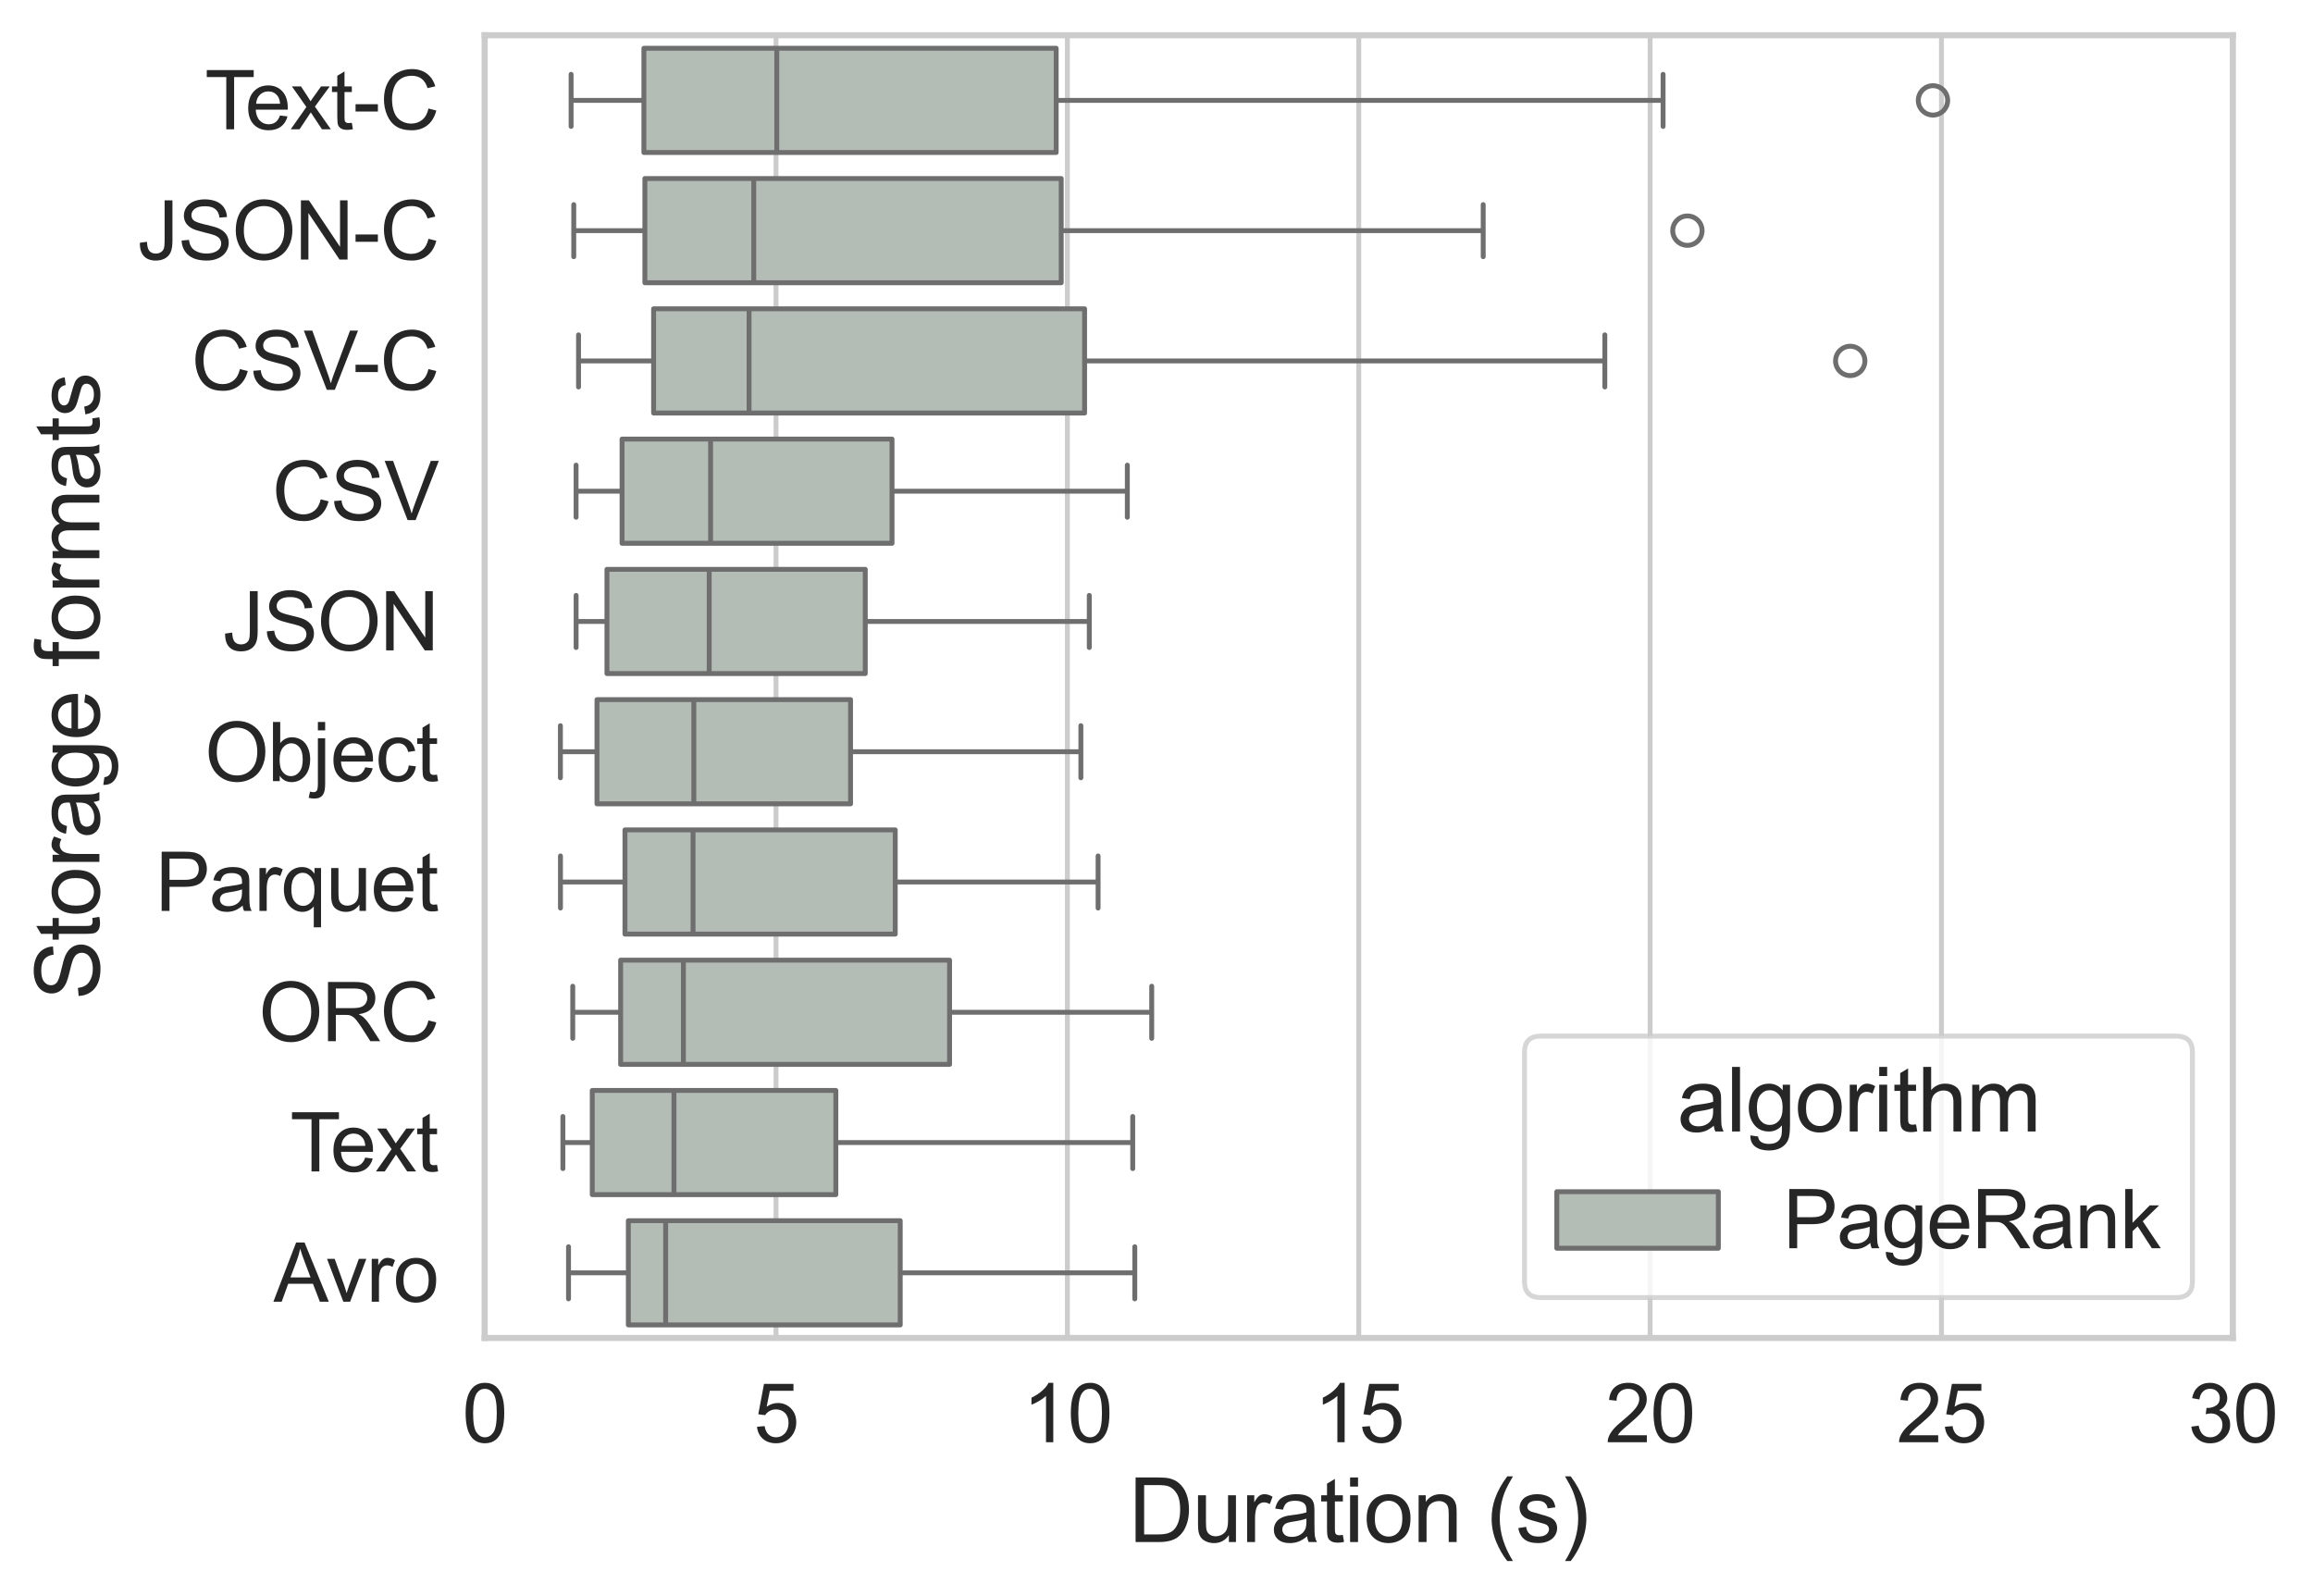 <?xml version="1.0" encoding="utf-8" standalone="no"?>
<!DOCTYPE svg PUBLIC "-//W3C//DTD SVG 1.1//EN"
  "http://www.w3.org/Graphics/SVG/1.1/DTD/svg11.dtd">
<svg xmlns:xlink="http://www.w3.org/1999/xlink" width="472.504pt" height="325.994pt" viewBox="0 0 472.504 325.994" xmlns="http://www.w3.org/2000/svg" version="1.1">
 <defs>
  <style type="text/css">*{stroke-linejoin: round; stroke-linecap: butt}</style>
 </defs>
 <g id="figure_1">
  <g id="patch_1">
   <path d="M 0 325.994 
L 472.504 325.994 
L 472.504 0 
L 0 0 
z
" style="fill: #ffffff"/>
  </g>
  <g id="axes_1">
   <g id="patch_2">
    <path d="M 99.008 273.312 
L 456.128 273.312 
L 456.128 7.2 
L 99.008 7.2 
z
" style="fill: #ffffff"/>
   </g>
   <g id="matplotlib.axis_1">
    <g id="xtick_1">
     <g id="line2d_1">
      <path d="M 99.008 273.312 
L 99.008 7.2 
" clip-path="url(#pbb5af3e4bc)" style="fill: none; stroke: #cccccc; stroke-linecap: round"/>
     </g>
     <g id="text_1">
      <!-- 0 -->
      <g style="fill: #262626" transform="translate(94.42 294.622) scale(0.165 -0.165)">
       <defs>
        <path id="ArialMT-30" d="M 266 2259 
Q 266 3072 433 3567 
Q 600 4063 929 4331 
Q 1259 4600 1759 4600 
Q 2128 4600 2406 4451 
Q 2684 4303 2865 4023 
Q 3047 3744 3150 3342 
Q 3253 2941 3253 2259 
Q 3253 1453 3087 958 
Q 2922 463 2592 192 
Q 2263 -78 1759 -78 
Q 1097 -78 719 397 
Q 266 969 266 2259 
z
M 844 2259 
Q 844 1131 1108 757 
Q 1372 384 1759 384 
Q 2147 384 2411 759 
Q 2675 1134 2675 2259 
Q 2675 3391 2411 3762 
Q 2147 4134 1753 4134 
Q 1366 4134 1134 3806 
Q 844 3388 844 2259 
z
" transform="scale(0.016)"/>
       </defs>
       <use xlink:href="#ArialMT-30"/>
      </g>
     </g>
    </g>
    <g id="xtick_2">
     <g id="line2d_2">
      <path d="M 158.528 273.312 
L 158.528 7.2 
" clip-path="url(#pbb5af3e4bc)" style="fill: none; stroke: #cccccc; stroke-linecap: round"/>
     </g>
     <g id="text_2">
      <!-- 5 -->
      <g style="fill: #262626" transform="translate(153.94 294.622) scale(0.165 -0.165)">
       <defs>
        <path id="ArialMT-35" d="M 266 1200 
L 856 1250 
Q 922 819 1161 601 
Q 1400 384 1738 384 
Q 2144 384 2425 690 
Q 2706 997 2706 1503 
Q 2706 1984 2436 2262 
Q 2166 2541 1728 2541 
Q 1456 2541 1237 2417 
Q 1019 2294 894 2097 
L 366 2166 
L 809 4519 
L 3088 4519 
L 3088 3981 
L 1259 3981 
L 1013 2750 
Q 1425 3038 1878 3038 
Q 2478 3038 2890 2622 
Q 3303 2206 3303 1553 
Q 3303 931 2941 478 
Q 2500 -78 1738 -78 
Q 1113 -78 717 272 
Q 322 622 266 1200 
z
" transform="scale(0.016)"/>
       </defs>
       <use xlink:href="#ArialMT-35"/>
      </g>
     </g>
    </g>
    <g id="xtick_3">
     <g id="line2d_3">
      <path d="M 218.048 273.312 
L 218.048 7.2 
" clip-path="url(#pbb5af3e4bc)" style="fill: none; stroke: #cccccc; stroke-linecap: round"/>
     </g>
     <g id="text_3">
      <!-- 10 -->
      <g style="fill: #262626" transform="translate(208.872 294.622) scale(0.165 -0.165)">
       <defs>
        <path id="ArialMT-31" d="M 2384 0 
L 1822 0 
L 1822 3584 
Q 1619 3391 1289 3197 
Q 959 3003 697 2906 
L 697 3450 
Q 1169 3672 1522 3987 
Q 1875 4303 2022 4600 
L 2384 4600 
L 2384 0 
z
" transform="scale(0.016)"/>
       </defs>
       <use xlink:href="#ArialMT-31"/>
       <use xlink:href="#ArialMT-30" x="55.615"/>
      </g>
     </g>
    </g>
    <g id="xtick_4">
     <g id="line2d_4">
      <path d="M 277.568 273.312 
L 277.568 7.2 
" clip-path="url(#pbb5af3e4bc)" style="fill: none; stroke: #cccccc; stroke-linecap: round"/>
     </g>
     <g id="text_4">
      <!-- 15 -->
      <g style="fill: #262626" transform="translate(268.392 294.622) scale(0.165 -0.165)">
       <use xlink:href="#ArialMT-31"/>
       <use xlink:href="#ArialMT-35" x="55.615"/>
      </g>
     </g>
    </g>
    <g id="xtick_5">
     <g id="line2d_5">
      <path d="M 337.088 273.312 
L 337.088 7.2 
" clip-path="url(#pbb5af3e4bc)" style="fill: none; stroke: #cccccc; stroke-linecap: round"/>
     </g>
     <g id="text_5">
      <!-- 20 -->
      <g style="fill: #262626" transform="translate(327.912 294.622) scale(0.165 -0.165)">
       <defs>
        <path id="ArialMT-32" d="M 3222 541 
L 3222 0 
L 194 0 
Q 188 203 259 391 
Q 375 700 629 1000 
Q 884 1300 1366 1694 
Q 2113 2306 2375 2664 
Q 2638 3022 2638 3341 
Q 2638 3675 2398 3904 
Q 2159 4134 1775 4134 
Q 1369 4134 1125 3890 
Q 881 3647 878 3216 
L 300 3275 
Q 359 3922 746 4261 
Q 1134 4600 1788 4600 
Q 2447 4600 2831 4234 
Q 3216 3869 3216 3328 
Q 3216 3053 3103 2787 
Q 2991 2522 2730 2228 
Q 2469 1934 1863 1422 
Q 1356 997 1212 845 
Q 1069 694 975 541 
L 3222 541 
z
" transform="scale(0.016)"/>
       </defs>
       <use xlink:href="#ArialMT-32"/>
       <use xlink:href="#ArialMT-30" x="55.615"/>
      </g>
     </g>
    </g>
    <g id="xtick_6">
     <g id="line2d_6">
      <path d="M 396.608 273.312 
L 396.608 7.2 
" clip-path="url(#pbb5af3e4bc)" style="fill: none; stroke: #cccccc; stroke-linecap: round"/>
     </g>
     <g id="text_6">
      <!-- 25 -->
      <g style="fill: #262626" transform="translate(387.432 294.622) scale(0.165 -0.165)">
       <use xlink:href="#ArialMT-32"/>
       <use xlink:href="#ArialMT-35" x="55.615"/>
      </g>
     </g>
    </g>
    <g id="xtick_7">
     <g id="line2d_7">
      <path d="M 456.128 273.312 
L 456.128 7.2 
" clip-path="url(#pbb5af3e4bc)" style="fill: none; stroke: #cccccc; stroke-linecap: round"/>
     </g>
     <g id="text_7">
      <!-- 30 -->
      <g style="fill: #262626" transform="translate(446.952 294.622) scale(0.165 -0.165)">
       <defs>
        <path id="ArialMT-33" d="M 269 1209 
L 831 1284 
Q 928 806 1161 595 
Q 1394 384 1728 384 
Q 2125 384 2398 659 
Q 2672 934 2672 1341 
Q 2672 1728 2419 1979 
Q 2166 2231 1775 2231 
Q 1616 2231 1378 2169 
L 1441 2663 
Q 1497 2656 1531 2656 
Q 1891 2656 2178 2843 
Q 2466 3031 2466 3422 
Q 2466 3731 2256 3934 
Q 2047 4138 1716 4138 
Q 1388 4138 1169 3931 
Q 950 3725 888 3313 
L 325 3413 
Q 428 3978 793 4289 
Q 1159 4600 1703 4600 
Q 2078 4600 2393 4439 
Q 2709 4278 2876 4000 
Q 3044 3722 3044 3409 
Q 3044 3113 2884 2869 
Q 2725 2625 2413 2481 
Q 2819 2388 3044 2092 
Q 3269 1797 3269 1353 
Q 3269 753 2831 336 
Q 2394 -81 1725 -81 
Q 1122 -81 723 278 
Q 325 638 269 1209 
z
" transform="scale(0.016)"/>
       </defs>
       <use xlink:href="#ArialMT-33"/>
       <use xlink:href="#ArialMT-30" x="55.615"/>
      </g>
     </g>
    </g>
    <g id="text_8">
     <!-- Duration (s) -->
     <g style="fill: #262626" transform="translate(230.558 315.005) scale(0.18 -0.18)">
      <defs>
       <path id="ArialMT-44" d="M 494 0 
L 494 4581 
L 2072 4581 
Q 2606 4581 2888 4516 
Q 3281 4425 3559 4188 
Q 3922 3881 4101 3404 
Q 4281 2928 4281 2316 
Q 4281 1794 4159 1391 
Q 4038 988 3847 723 
Q 3656 459 3429 307 
Q 3203 156 2883 78 
Q 2563 0 2147 0 
L 494 0 
z
M 1100 541 
L 2078 541 
Q 2531 541 2789 625 
Q 3047 709 3200 863 
Q 3416 1078 3536 1442 
Q 3656 1806 3656 2325 
Q 3656 3044 3420 3430 
Q 3184 3816 2847 3947 
Q 2603 4041 2063 4041 
L 1100 4041 
L 1100 541 
z
" transform="scale(0.016)"/>
       <path id="ArialMT-75" d="M 2597 0 
L 2597 488 
Q 2209 -75 1544 -75 
Q 1250 -75 995 37 
Q 741 150 617 320 
Q 494 491 444 738 
Q 409 903 409 1263 
L 409 3319 
L 972 3319 
L 972 1478 
Q 972 1038 1006 884 
Q 1059 663 1231 536 
Q 1403 409 1656 409 
Q 1909 409 2131 539 
Q 2353 669 2445 892 
Q 2538 1116 2538 1541 
L 2538 3319 
L 3100 3319 
L 3100 0 
L 2597 0 
z
" transform="scale(0.016)"/>
       <path id="ArialMT-72" d="M 416 0 
L 416 3319 
L 922 3319 
L 922 2816 
Q 1116 3169 1280 3281 
Q 1444 3394 1641 3394 
Q 1925 3394 2219 3213 
L 2025 2691 
Q 1819 2813 1613 2813 
Q 1428 2813 1281 2702 
Q 1134 2591 1072 2394 
Q 978 2094 978 1738 
L 978 0 
L 416 0 
z
" transform="scale(0.016)"/>
       <path id="ArialMT-61" d="M 2588 409 
Q 2275 144 1986 34 
Q 1697 -75 1366 -75 
Q 819 -75 525 192 
Q 231 459 231 875 
Q 231 1119 342 1320 
Q 453 1522 633 1644 
Q 813 1766 1038 1828 
Q 1203 1872 1538 1913 
Q 2219 1994 2541 2106 
Q 2544 2222 2544 2253 
Q 2544 2597 2384 2738 
Q 2169 2928 1744 2928 
Q 1347 2928 1158 2789 
Q 969 2650 878 2297 
L 328 2372 
Q 403 2725 575 2942 
Q 747 3159 1072 3276 
Q 1397 3394 1825 3394 
Q 2250 3394 2515 3294 
Q 2781 3194 2906 3042 
Q 3031 2891 3081 2659 
Q 3109 2516 3109 2141 
L 3109 1391 
Q 3109 606 3145 398 
Q 3181 191 3288 0 
L 2700 0 
Q 2613 175 2588 409 
z
M 2541 1666 
Q 2234 1541 1622 1453 
Q 1275 1403 1131 1340 
Q 988 1278 909 1158 
Q 831 1038 831 891 
Q 831 666 1001 516 
Q 1172 366 1500 366 
Q 1825 366 2078 508 
Q 2331 650 2450 897 
Q 2541 1088 2541 1459 
L 2541 1666 
z
" transform="scale(0.016)"/>
       <path id="ArialMT-74" d="M 1650 503 
L 1731 6 
Q 1494 -44 1306 -44 
Q 1000 -44 831 53 
Q 663 150 594 308 
Q 525 466 525 972 
L 525 2881 
L 113 2881 
L 113 3319 
L 525 3319 
L 525 4141 
L 1084 4478 
L 1084 3319 
L 1650 3319 
L 1650 2881 
L 1084 2881 
L 1084 941 
Q 1084 700 1114 631 
Q 1144 563 1211 522 
Q 1278 481 1403 481 
Q 1497 481 1650 503 
z
" transform="scale(0.016)"/>
       <path id="ArialMT-69" d="M 425 3934 
L 425 4581 
L 988 4581 
L 988 3934 
L 425 3934 
z
M 425 0 
L 425 3319 
L 988 3319 
L 988 0 
L 425 0 
z
" transform="scale(0.016)"/>
       <path id="ArialMT-6f" d="M 213 1659 
Q 213 2581 725 3025 
Q 1153 3394 1769 3394 
Q 2453 3394 2887 2945 
Q 3322 2497 3322 1706 
Q 3322 1066 3130 698 
Q 2938 331 2570 128 
Q 2203 -75 1769 -75 
Q 1072 -75 642 372 
Q 213 819 213 1659 
z
M 791 1659 
Q 791 1022 1069 705 
Q 1347 388 1769 388 
Q 2188 388 2466 706 
Q 2744 1025 2744 1678 
Q 2744 2294 2464 2611 
Q 2184 2928 1769 2928 
Q 1347 2928 1069 2612 
Q 791 2297 791 1659 
z
" transform="scale(0.016)"/>
       <path id="ArialMT-6e" d="M 422 0 
L 422 3319 
L 928 3319 
L 928 2847 
Q 1294 3394 1984 3394 
Q 2284 3394 2536 3286 
Q 2788 3178 2913 3003 
Q 3038 2828 3088 2588 
Q 3119 2431 3119 2041 
L 3119 0 
L 2556 0 
L 2556 2019 
Q 2556 2363 2490 2533 
Q 2425 2703 2258 2804 
Q 2091 2906 1866 2906 
Q 1506 2906 1245 2678 
Q 984 2450 984 1813 
L 984 0 
L 422 0 
z
" transform="scale(0.016)"/>
       <path id="ArialMT-20" transform="scale(0.016)"/>
       <path id="ArialMT-28" d="M 1497 -1347 
Q 1031 -759 709 28 
Q 388 816 388 1659 
Q 388 2403 628 3084 
Q 909 3875 1497 4659 
L 1900 4659 
Q 1522 4009 1400 3731 
Q 1209 3300 1100 2831 
Q 966 2247 966 1656 
Q 966 153 1900 -1347 
L 1497 -1347 
z
" transform="scale(0.016)"/>
       <path id="ArialMT-73" d="M 197 991 
L 753 1078 
Q 800 744 1014 566 
Q 1228 388 1613 388 
Q 2000 388 2187 545 
Q 2375 703 2375 916 
Q 2375 1106 2209 1216 
Q 2094 1291 1634 1406 
Q 1016 1563 777 1677 
Q 538 1791 414 1992 
Q 291 2194 291 2438 
Q 291 2659 392 2848 
Q 494 3038 669 3163 
Q 800 3259 1026 3326 
Q 1253 3394 1513 3394 
Q 1903 3394 2198 3281 
Q 2494 3169 2634 2976 
Q 2775 2784 2828 2463 
L 2278 2388 
Q 2241 2644 2061 2787 
Q 1881 2931 1553 2931 
Q 1166 2931 1000 2803 
Q 834 2675 834 2503 
Q 834 2394 903 2306 
Q 972 2216 1119 2156 
Q 1203 2125 1616 2013 
Q 2213 1853 2448 1751 
Q 2684 1650 2818 1456 
Q 2953 1263 2953 975 
Q 2953 694 2789 445 
Q 2625 197 2315 61 
Q 2006 -75 1616 -75 
Q 969 -75 630 194 
Q 291 463 197 991 
z
" transform="scale(0.016)"/>
       <path id="ArialMT-29" d="M 791 -1347 
L 388 -1347 
Q 1322 153 1322 1656 
Q 1322 2244 1188 2822 
Q 1081 3291 891 3722 
Q 769 4003 388 4659 
L 791 4659 
Q 1378 3875 1659 3084 
Q 1900 2403 1900 1659 
Q 1900 816 1576 28 
Q 1253 -759 791 -1347 
z
" transform="scale(0.016)"/>
      </defs>
      <use xlink:href="#ArialMT-44"/>
      <use xlink:href="#ArialMT-75" x="72.217"/>
      <use xlink:href="#ArialMT-72" x="127.832"/>
      <use xlink:href="#ArialMT-61" x="161.133"/>
      <use xlink:href="#ArialMT-74" x="216.748"/>
      <use xlink:href="#ArialMT-69" x="244.531"/>
      <use xlink:href="#ArialMT-6f" x="266.748"/>
      <use xlink:href="#ArialMT-6e" x="322.363"/>
      <use xlink:href="#ArialMT-20" x="377.979"/>
      <use xlink:href="#ArialMT-28" x="405.762"/>
      <use xlink:href="#ArialMT-73" x="439.062"/>
      <use xlink:href="#ArialMT-29" x="489.062"/>
     </g>
    </g>
   </g>
   <g id="matplotlib.axis_2">
    <g id="ytick_1">
     <g id="text_9">
      <!-- Text-C -->
      <g style="fill: #262626" transform="translate(41.846 26.411) scale(0.165 -0.165)">
       <defs>
        <path id="ArialMT-54" d="M 1659 0 
L 1659 4041 
L 150 4041 
L 150 4581 
L 3781 4581 
L 3781 4041 
L 2266 4041 
L 2266 0 
L 1659 0 
z
" transform="scale(0.016)"/>
        <path id="ArialMT-65" d="M 2694 1069 
L 3275 997 
Q 3138 488 2766 206 
Q 2394 -75 1816 -75 
Q 1088 -75 661 373 
Q 234 822 234 1631 
Q 234 2469 665 2931 
Q 1097 3394 1784 3394 
Q 2450 3394 2872 2941 
Q 3294 2488 3294 1666 
Q 3294 1616 3291 1516 
L 816 1516 
Q 847 969 1125 678 
Q 1403 388 1819 388 
Q 2128 388 2347 550 
Q 2566 713 2694 1069 
z
M 847 1978 
L 2700 1978 
Q 2663 2397 2488 2606 
Q 2219 2931 1791 2931 
Q 1403 2931 1139 2672 
Q 875 2413 847 1978 
z
" transform="scale(0.016)"/>
        <path id="ArialMT-78" d="M 47 0 
L 1259 1725 
L 138 3319 
L 841 3319 
L 1350 2541 
Q 1494 2319 1581 2169 
Q 1719 2375 1834 2534 
L 2394 3319 
L 3066 3319 
L 1919 1756 
L 3153 0 
L 2463 0 
L 1781 1031 
L 1600 1309 
L 728 0 
L 47 0 
z
" transform="scale(0.016)"/>
        <path id="ArialMT-2d" d="M 203 1375 
L 203 1941 
L 1931 1941 
L 1931 1375 
L 203 1375 
z
" transform="scale(0.016)"/>
        <path id="ArialMT-43" d="M 3763 1606 
L 4369 1453 
Q 4178 706 3683 314 
Q 3188 -78 2472 -78 
Q 1731 -78 1267 223 
Q 803 525 561 1097 
Q 319 1669 319 2325 
Q 319 3041 592 3573 
Q 866 4106 1370 4382 
Q 1875 4659 2481 4659 
Q 3169 4659 3637 4309 
Q 4106 3959 4291 3325 
L 3694 3184 
Q 3534 3684 3231 3912 
Q 2928 4141 2469 4141 
Q 1941 4141 1586 3887 
Q 1231 3634 1087 3207 
Q 944 2781 944 2328 
Q 944 1744 1114 1308 
Q 1284 872 1643 656 
Q 2003 441 2422 441 
Q 2931 441 3284 734 
Q 3638 1028 3763 1606 
z
" transform="scale(0.016)"/>
       </defs>
       <use xlink:href="#ArialMT-54"/>
       <use xlink:href="#ArialMT-65" x="49.959"/>
       <use xlink:href="#ArialMT-78" x="105.574"/>
       <use xlink:href="#ArialMT-74" x="155.574"/>
       <use xlink:href="#ArialMT-2d" x="183.357"/>
       <use xlink:href="#ArialMT-43" x="216.658"/>
      </g>
     </g>
    </g>
    <g id="ytick_2">
     <g id="text_10">
      <!-- JSON-C -->
      <g style="fill: #262626" transform="translate(28.092 53.022) scale(0.165 -0.165)">
       <defs>
        <path id="ArialMT-4a" d="M 184 1300 
L 731 1375 
Q 753 850 928 656 
Q 1103 463 1413 463 
Q 1641 463 1806 567 
Q 1972 672 2034 851 
Q 2097 1031 2097 1425 
L 2097 4581 
L 2703 4581 
L 2703 1459 
Q 2703 884 2564 568 
Q 2425 253 2123 87 
Q 1822 -78 1416 -78 
Q 813 -78 492 269 
Q 172 616 184 1300 
z
" transform="scale(0.016)"/>
        <path id="ArialMT-53" d="M 288 1472 
L 859 1522 
Q 900 1178 1048 958 
Q 1197 738 1509 602 
Q 1822 466 2213 466 
Q 2559 466 2825 569 
Q 3091 672 3220 851 
Q 3350 1031 3350 1244 
Q 3350 1459 3225 1620 
Q 3100 1781 2813 1891 
Q 2628 1963 1997 2114 
Q 1366 2266 1113 2400 
Q 784 2572 623 2826 
Q 463 3081 463 3397 
Q 463 3744 659 4045 
Q 856 4347 1234 4503 
Q 1613 4659 2075 4659 
Q 2584 4659 2973 4495 
Q 3363 4331 3572 4012 
Q 3781 3694 3797 3291 
L 3216 3247 
Q 3169 3681 2898 3903 
Q 2628 4125 2100 4125 
Q 1550 4125 1298 3923 
Q 1047 3722 1047 3438 
Q 1047 3191 1225 3031 
Q 1400 2872 2139 2705 
Q 2878 2538 3153 2413 
Q 3553 2228 3743 1945 
Q 3934 1663 3934 1294 
Q 3934 928 3725 604 
Q 3516 281 3123 101 
Q 2731 -78 2241 -78 
Q 1619 -78 1198 103 
Q 778 284 539 648 
Q 300 1013 288 1472 
z
" transform="scale(0.016)"/>
        <path id="ArialMT-4f" d="M 309 2231 
Q 309 3372 921 4017 
Q 1534 4663 2503 4663 
Q 3138 4663 3647 4359 
Q 4156 4056 4423 3514 
Q 4691 2972 4691 2284 
Q 4691 1588 4409 1038 
Q 4128 488 3612 205 
Q 3097 -78 2500 -78 
Q 1853 -78 1343 234 
Q 834 547 571 1087 
Q 309 1628 309 2231 
z
M 934 2222 
Q 934 1394 1379 917 
Q 1825 441 2497 441 
Q 3181 441 3623 922 
Q 4066 1403 4066 2288 
Q 4066 2847 3877 3264 
Q 3688 3681 3323 3911 
Q 2959 4141 2506 4141 
Q 1863 4141 1398 3698 
Q 934 3256 934 2222 
z
" transform="scale(0.016)"/>
        <path id="ArialMT-4e" d="M 488 0 
L 488 4581 
L 1109 4581 
L 3516 984 
L 3516 4581 
L 4097 4581 
L 4097 0 
L 3475 0 
L 1069 3600 
L 1069 0 
L 488 0 
z
" transform="scale(0.016)"/>
       </defs>
       <use xlink:href="#ArialMT-4a"/>
       <use xlink:href="#ArialMT-53" x="50"/>
       <use xlink:href="#ArialMT-4f" x="116.699"/>
       <use xlink:href="#ArialMT-4e" x="194.482"/>
       <use xlink:href="#ArialMT-2d" x="266.699"/>
       <use xlink:href="#ArialMT-43" x="300"/>
      </g>
     </g>
    </g>
    <g id="ytick_3">
     <g id="text_11">
      <!-- CSV-C -->
      <g style="fill: #262626" transform="translate(39.077 79.633) scale(0.165 -0.165)">
       <defs>
        <path id="ArialMT-56" d="M 1803 0 
L 28 4581 
L 684 4581 
L 1875 1253 
Q 2019 853 2116 503 
Q 2222 878 2363 1253 
L 3600 4581 
L 4219 4581 
L 2425 0 
L 1803 0 
z
" transform="scale(0.016)"/>
       </defs>
       <use xlink:href="#ArialMT-43"/>
       <use xlink:href="#ArialMT-53" x="72.217"/>
       <use xlink:href="#ArialMT-56" x="138.916"/>
       <use xlink:href="#ArialMT-2d" x="200.115"/>
       <use xlink:href="#ArialMT-43" x="233.416"/>
      </g>
     </g>
    </g>
    <g id="ytick_4">
     <g id="text_12">
      <!-- CSV -->
      <g style="fill: #262626" transform="translate(55.58 106.244) scale(0.165 -0.165)">
       <use xlink:href="#ArialMT-43"/>
       <use xlink:href="#ArialMT-53" x="72.217"/>
       <use xlink:href="#ArialMT-56" x="138.916"/>
      </g>
     </g>
    </g>
    <g id="ytick_5">
     <g id="text_13">
      <!-- JSON -->
      <g style="fill: #262626" transform="translate(45.502 132.856) scale(0.165 -0.165)">
       <use xlink:href="#ArialMT-4a"/>
       <use xlink:href="#ArialMT-53" x="50"/>
       <use xlink:href="#ArialMT-4f" x="116.699"/>
       <use xlink:href="#ArialMT-4e" x="194.482"/>
      </g>
     </g>
    </g>
    <g id="ytick_6">
     <g id="text_14">
      <!-- Object -->
      <g style="fill: #262626" transform="translate(41.823 159.572) scale(0.165 -0.165)">
       <defs>
        <path id="ArialMT-62" d="M 941 0 
L 419 0 
L 419 4581 
L 981 4581 
L 981 2947 
Q 1338 3394 1891 3394 
Q 2197 3394 2470 3270 
Q 2744 3147 2920 2923 
Q 3097 2700 3197 2384 
Q 3297 2069 3297 1709 
Q 3297 856 2875 390 
Q 2453 -75 1863 -75 
Q 1275 -75 941 416 
L 941 0 
z
M 934 1684 
Q 934 1088 1097 822 
Q 1363 388 1816 388 
Q 2184 388 2453 708 
Q 2722 1028 2722 1663 
Q 2722 2313 2464 2622 
Q 2206 2931 1841 2931 
Q 1472 2931 1203 2611 
Q 934 2291 934 1684 
z
" transform="scale(0.016)"/>
        <path id="ArialMT-6a" d="M 419 3928 
L 419 4581 
L 981 4581 
L 981 3928 
L 419 3928 
z
M -294 -1288 
L -188 -809 
Q -19 -853 78 -853 
Q 250 -853 334 -739 
Q 419 -625 419 -169 
L 419 3319 
L 981 3319 
L 981 -181 
Q 981 -794 822 -1034 
Q 619 -1347 147 -1347 
Q -81 -1347 -294 -1288 
z
" transform="scale(0.016)"/>
        <path id="ArialMT-63" d="M 2588 1216 
L 3141 1144 
Q 3050 572 2676 248 
Q 2303 -75 1759 -75 
Q 1078 -75 664 370 
Q 250 816 250 1647 
Q 250 2184 428 2587 
Q 606 2991 970 3192 
Q 1334 3394 1763 3394 
Q 2303 3394 2647 3120 
Q 2991 2847 3088 2344 
L 2541 2259 
Q 2463 2594 2264 2762 
Q 2066 2931 1784 2931 
Q 1359 2931 1093 2626 
Q 828 2322 828 1663 
Q 828 994 1084 691 
Q 1341 388 1753 388 
Q 2084 388 2306 591 
Q 2528 794 2588 1216 
z
" transform="scale(0.016)"/>
       </defs>
       <use xlink:href="#ArialMT-4f"/>
       <use xlink:href="#ArialMT-62" x="77.783"/>
       <use xlink:href="#ArialMT-6a" x="133.398"/>
       <use xlink:href="#ArialMT-65" x="155.615"/>
       <use xlink:href="#ArialMT-63" x="211.23"/>
       <use xlink:href="#ArialMT-74" x="261.23"/>
      </g>
     </g>
    </g>
    <g id="ytick_7">
     <g id="text_15">
      <!-- Parquet -->
      <g style="fill: #262626" transform="translate(31.722 186.078) scale(0.165 -0.165)">
       <defs>
        <path id="ArialMT-50" d="M 494 0 
L 494 4581 
L 2222 4581 
Q 2678 4581 2919 4538 
Q 3256 4481 3484 4323 
Q 3713 4166 3852 3881 
Q 3991 3597 3991 3256 
Q 3991 2672 3619 2267 
Q 3247 1863 2275 1863 
L 1100 1863 
L 1100 0 
L 494 0 
z
M 1100 2403 
L 2284 2403 
Q 2872 2403 3119 2622 
Q 3366 2841 3366 3238 
Q 3366 3525 3220 3729 
Q 3075 3934 2838 4000 
Q 2684 4041 2272 4041 
L 1100 4041 
L 1100 2403 
z
" transform="scale(0.016)"/>
        <path id="ArialMT-71" d="M 2538 -1272 
L 2538 353 
Q 2406 169 2170 47 
Q 1934 -75 1669 -75 
Q 1078 -75 651 397 
Q 225 869 225 1691 
Q 225 2191 398 2587 
Q 572 2984 901 3189 
Q 1231 3394 1625 3394 
Q 2241 3394 2594 2875 
L 2594 3319 
L 3100 3319 
L 3100 -1272 
L 2538 -1272 
z
M 803 1669 
Q 803 1028 1072 708 
Q 1341 388 1716 388 
Q 2075 388 2334 692 
Q 2594 997 2594 1619 
Q 2594 2281 2320 2615 
Q 2047 2950 1678 2950 
Q 1313 2950 1058 2639 
Q 803 2328 803 1669 
z
" transform="scale(0.016)"/>
       </defs>
       <use xlink:href="#ArialMT-50"/>
       <use xlink:href="#ArialMT-61" x="66.699"/>
       <use xlink:href="#ArialMT-72" x="122.314"/>
       <use xlink:href="#ArialMT-71" x="155.615"/>
       <use xlink:href="#ArialMT-75" x="211.23"/>
       <use xlink:href="#ArialMT-65" x="266.846"/>
       <use xlink:href="#ArialMT-74" x="322.461"/>
      </g>
     </g>
    </g>
    <g id="ytick_8">
     <g id="text_16">
      <!-- ORC -->
      <g style="fill: #262626" transform="translate(52.842 212.689) scale(0.165 -0.165)">
       <defs>
        <path id="ArialMT-52" d="M 503 0 
L 503 4581 
L 2534 4581 
Q 3147 4581 3465 4457 
Q 3784 4334 3975 4021 
Q 4166 3709 4166 3331 
Q 4166 2844 3850 2509 
Q 3534 2175 2875 2084 
Q 3116 1969 3241 1856 
Q 3506 1613 3744 1247 
L 4541 0 
L 3778 0 
L 3172 953 
Q 2906 1366 2734 1584 
Q 2563 1803 2427 1890 
Q 2291 1978 2150 2013 
Q 2047 2034 1813 2034 
L 1109 2034 
L 1109 0 
L 503 0 
z
M 1109 2559 
L 2413 2559 
Q 2828 2559 3062 2645 
Q 3297 2731 3419 2920 
Q 3541 3109 3541 3331 
Q 3541 3656 3305 3865 
Q 3069 4075 2559 4075 
L 1109 4075 
L 1109 2559 
z
" transform="scale(0.016)"/>
       </defs>
       <use xlink:href="#ArialMT-4f"/>
       <use xlink:href="#ArialMT-52" x="77.783"/>
       <use xlink:href="#ArialMT-43" x="150"/>
      </g>
     </g>
    </g>
    <g id="ytick_9">
     <g id="text_17">
      <!-- Text -->
      <g style="fill: #262626" transform="translate(59.256 239.3) scale(0.165 -0.165)">
       <use xlink:href="#ArialMT-54"/>
       <use xlink:href="#ArialMT-65" x="49.959"/>
       <use xlink:href="#ArialMT-78" x="105.574"/>
       <use xlink:href="#ArialMT-74" x="155.574"/>
      </g>
     </g>
    </g>
    <g id="ytick_10">
     <g id="text_18">
      <!-- Avro -->
      <g style="fill: #262626" transform="translate(55.871 265.912) scale(0.165 -0.165)">
       <defs>
        <path id="ArialMT-41" d="M -9 0 
L 1750 4581 
L 2403 4581 
L 4278 0 
L 3588 0 
L 3053 1388 
L 1138 1388 
L 634 0 
L -9 0 
z
M 1313 1881 
L 2866 1881 
L 2388 3150 
Q 2169 3728 2063 4100 
Q 1975 3659 1816 3225 
L 1313 1881 
z
" transform="scale(0.016)"/>
        <path id="ArialMT-76" d="M 1344 0 
L 81 3319 
L 675 3319 
L 1388 1331 
Q 1503 1009 1600 663 
Q 1675 925 1809 1294 
L 2547 3319 
L 3125 3319 
L 1869 0 
L 1344 0 
z
" transform="scale(0.016)"/>
       </defs>
       <use xlink:href="#ArialMT-41"/>
       <use xlink:href="#ArialMT-76" x="64.949"/>
       <use xlink:href="#ArialMT-72" x="114.949"/>
       <use xlink:href="#ArialMT-6f" x="148.25"/>
      </g>
     </g>
    </g>
    <g id="text_19">
     <!-- Storage formats -->
     <g style="fill: #262626" transform="translate(20.303 204.28) rotate(-90) scale(0.18 -0.18)">
      <defs>
       <path id="ArialMT-67" d="M 319 -275 
L 866 -356 
Q 900 -609 1056 -725 
Q 1266 -881 1628 -881 
Q 2019 -881 2231 -725 
Q 2444 -569 2519 -288 
Q 2563 -116 2559 434 
Q 2191 0 1641 0 
Q 956 0 581 494 
Q 206 988 206 1678 
Q 206 2153 378 2554 
Q 550 2956 876 3175 
Q 1203 3394 1644 3394 
Q 2231 3394 2613 2919 
L 2613 3319 
L 3131 3319 
L 3131 450 
Q 3131 -325 2973 -648 
Q 2816 -972 2473 -1159 
Q 2131 -1347 1631 -1347 
Q 1038 -1347 672 -1080 
Q 306 -813 319 -275 
z
M 784 1719 
Q 784 1066 1043 766 
Q 1303 466 1694 466 
Q 2081 466 2343 764 
Q 2606 1063 2606 1700 
Q 2606 2309 2336 2618 
Q 2066 2928 1684 2928 
Q 1309 2928 1046 2623 
Q 784 2319 784 1719 
z
" transform="scale(0.016)"/>
       <path id="ArialMT-66" d="M 556 0 
L 556 2881 
L 59 2881 
L 59 3319 
L 556 3319 
L 556 3672 
Q 556 4006 616 4169 
Q 697 4388 901 4523 
Q 1106 4659 1475 4659 
Q 1713 4659 2000 4603 
L 1916 4113 
Q 1741 4144 1584 4144 
Q 1328 4144 1222 4034 
Q 1116 3925 1116 3625 
L 1116 3319 
L 1763 3319 
L 1763 2881 
L 1116 2881 
L 1116 0 
L 556 0 
z
" transform="scale(0.016)"/>
       <path id="ArialMT-6d" d="M 422 0 
L 422 3319 
L 925 3319 
L 925 2853 
Q 1081 3097 1340 3245 
Q 1600 3394 1931 3394 
Q 2300 3394 2536 3241 
Q 2772 3088 2869 2813 
Q 3263 3394 3894 3394 
Q 4388 3394 4653 3120 
Q 4919 2847 4919 2278 
L 4919 0 
L 4359 0 
L 4359 2091 
Q 4359 2428 4304 2576 
Q 4250 2725 4106 2815 
Q 3963 2906 3769 2906 
Q 3419 2906 3187 2673 
Q 2956 2441 2956 1928 
L 2956 0 
L 2394 0 
L 2394 2156 
Q 2394 2531 2256 2718 
Q 2119 2906 1806 2906 
Q 1569 2906 1367 2781 
Q 1166 2656 1075 2415 
Q 984 2175 984 1722 
L 984 0 
L 422 0 
z
" transform="scale(0.016)"/>
      </defs>
      <use xlink:href="#ArialMT-53"/>
      <use xlink:href="#ArialMT-74" x="66.699"/>
      <use xlink:href="#ArialMT-6f" x="94.482"/>
      <use xlink:href="#ArialMT-72" x="150.098"/>
      <use xlink:href="#ArialMT-61" x="183.398"/>
      <use xlink:href="#ArialMT-67" x="239.014"/>
      <use xlink:href="#ArialMT-65" x="294.629"/>
      <use xlink:href="#ArialMT-20" x="350.244"/>
      <use xlink:href="#ArialMT-66" x="378.027"/>
      <use xlink:href="#ArialMT-6f" x="405.811"/>
      <use xlink:href="#ArialMT-72" x="461.426"/>
      <use xlink:href="#ArialMT-6d" x="494.727"/>
      <use xlink:href="#ArialMT-61" x="578.027"/>
      <use xlink:href="#ArialMT-74" x="633.643"/>
      <use xlink:href="#ArialMT-73" x="661.426"/>
     </g>
    </g>
   </g>
   <g id="patch_3">
    <path d="M 99.008 20.506 
L 99.008 20.506 
L 99.008 20.506 
L 99.008 20.506 
z
" clip-path="url(#pbb5af3e4bc)" style="fill: #b4bcb6; stroke: #6e6e6e; stroke-linejoin: miter"/>
   </g>
   <g id="patch_4">
    <path d="M 131.537 9.861 
L 131.537 31.15 
L 215.757 31.15 
L 215.757 9.861 
L 131.537 9.861 
z
" clip-path="url(#pbb5af3e4bc)" style="fill: #b4bcb6; stroke: #6e6e6e; stroke-linejoin: miter"/>
   </g>
   <g id="line2d_8">
    <path d="M 131.537 20.506 
L 116.666 20.506 
" clip-path="url(#pbb5af3e4bc)" style="fill: none; stroke: #6e6e6e"/>
   </g>
   <g id="line2d_9">
    <path d="M 215.757 20.506 
L 339.736 20.506 
" clip-path="url(#pbb5af3e4bc)" style="fill: none; stroke: #6e6e6e"/>
   </g>
   <g id="line2d_10">
    <path d="M 116.666 15.183 
L 116.666 25.828 
" clip-path="url(#pbb5af3e4bc)" style="fill: none; stroke: #6e6e6e; stroke-linecap: round"/>
   </g>
   <g id="line2d_11">
    <path d="M 339.736 15.183 
L 339.736 25.828 
" clip-path="url(#pbb5af3e4bc)" style="fill: none; stroke: #6e6e6e; stroke-linecap: round"/>
   </g>
   <g id="line2d_12">
    <defs>
     <path id="mb0dcc138af" d="M 0 3 
C 0.796 3 1.559 2.684 2.121 2.121 
C 2.684 1.559 3 0.796 3 0 
C 3 -0.796 2.684 -1.559 2.121 -2.121 
C 1.559 -2.684 0.796 -3 0 -3 
C -0.796 -3 -1.559 -2.684 -2.121 -2.121 
C -2.684 -1.559 -3 -0.796 -3 0 
C -3 0.796 -2.684 1.559 -2.121 2.121 
C -1.559 2.684 -0.796 3 0 3 
z
" style="stroke: #6e6e6e"/>
    </defs>
    <g clip-path="url(#pbb5af3e4bc)">
     <use xlink:href="#mb0dcc138af" x="394.872" y="20.506" style="fill-opacity: 0; stroke: #6e6e6e"/>
    </g>
   </g>
   <g id="patch_5">
    <path d="M 131.736 36.472 
L 131.736 57.761 
L 216.787 57.761 
L 216.787 36.472 
L 131.736 36.472 
z
" clip-path="url(#pbb5af3e4bc)" style="fill: #b4bcb6; stroke: #6e6e6e; stroke-linejoin: miter"/>
   </g>
   <g id="line2d_13">
    <path d="M 131.736 47.117 
L 117.208 47.117 
" clip-path="url(#pbb5af3e4bc)" style="fill: none; stroke: #6e6e6e"/>
   </g>
   <g id="line2d_14">
    <path d="M 216.787 47.117 
L 302.99 47.117 
" clip-path="url(#pbb5af3e4bc)" style="fill: none; stroke: #6e6e6e"/>
   </g>
   <g id="line2d_15">
    <path d="M 117.208 41.795 
L 117.208 52.439 
" clip-path="url(#pbb5af3e4bc)" style="fill: none; stroke: #6e6e6e; stroke-linecap: round"/>
   </g>
   <g id="line2d_16">
    <path d="M 302.99 41.795 
L 302.99 52.439 
" clip-path="url(#pbb5af3e4bc)" style="fill: none; stroke: #6e6e6e; stroke-linecap: round"/>
   </g>
   <g id="line2d_17">
    <g clip-path="url(#pbb5af3e4bc)">
     <use xlink:href="#mb0dcc138af" x="344.707" y="47.117" style="fill-opacity: 0; stroke: #6e6e6e"/>
    </g>
   </g>
   <g id="patch_6">
    <path d="M 133.521 63.084 
L 133.521 84.372 
L 221.564 84.372 
L 221.564 63.084 
L 133.521 63.084 
z
" clip-path="url(#pbb5af3e4bc)" style="fill: #b4bcb6; stroke: #6e6e6e; stroke-linejoin: miter"/>
   </g>
   <g id="line2d_18">
    <path d="M 133.521 73.728 
L 118.187 73.728 
" clip-path="url(#pbb5af3e4bc)" style="fill: none; stroke: #6e6e6e"/>
   </g>
   <g id="line2d_19">
    <path d="M 221.564 73.728 
L 327.838 73.728 
" clip-path="url(#pbb5af3e4bc)" style="fill: none; stroke: #6e6e6e"/>
   </g>
   <g id="line2d_20">
    <path d="M 118.187 68.406 
L 118.187 79.05 
" clip-path="url(#pbb5af3e4bc)" style="fill: none; stroke: #6e6e6e; stroke-linecap: round"/>
   </g>
   <g id="line2d_21">
    <path d="M 327.838 68.406 
L 327.838 79.05 
" clip-path="url(#pbb5af3e4bc)" style="fill: none; stroke: #6e6e6e; stroke-linecap: round"/>
   </g>
   <g id="line2d_22">
    <g clip-path="url(#pbb5af3e4bc)">
     <use xlink:href="#mb0dcc138af" x="377.969" y="73.728" style="fill-opacity: 0; stroke: #6e6e6e"/>
    </g>
   </g>
   <g id="patch_7">
    <path d="M 127.075 89.695 
L 127.075 110.984 
L 182.223 110.984 
L 182.223 89.695 
L 127.075 89.695 
z
" clip-path="url(#pbb5af3e4bc)" style="fill: #b4bcb6; stroke: #6e6e6e; stroke-linejoin: miter"/>
   </g>
   <g id="line2d_23">
    <path d="M 127.075 100.339 
L 117.683 100.339 
" clip-path="url(#pbb5af3e4bc)" style="fill: none; stroke: #6e6e6e"/>
   </g>
   <g id="line2d_24">
    <path d="M 182.223 100.339 
L 230.293 100.339 
" clip-path="url(#pbb5af3e4bc)" style="fill: none; stroke: #6e6e6e"/>
   </g>
   <g id="line2d_25">
    <path d="M 117.683 95.017 
L 117.683 105.661 
" clip-path="url(#pbb5af3e4bc)" style="fill: none; stroke: #6e6e6e; stroke-linecap: round"/>
   </g>
   <g id="line2d_26">
    <path d="M 230.293 95.017 
L 230.293 105.661 
" clip-path="url(#pbb5af3e4bc)" style="fill: none; stroke: #6e6e6e; stroke-linecap: round"/>
   </g>
   <g id="line2d_27"/>
   <g id="patch_8">
    <path d="M 123.988 116.306 
L 123.988 137.595 
L 176.758 137.595 
L 176.758 116.306 
L 123.988 116.306 
z
" clip-path="url(#pbb5af3e4bc)" style="fill: #b4bcb6; stroke: #6e6e6e; stroke-linejoin: miter"/>
   </g>
   <g id="line2d_28">
    <path d="M 123.988 126.95 
L 117.689 126.95 
" clip-path="url(#pbb5af3e4bc)" style="fill: none; stroke: #6e6e6e"/>
   </g>
   <g id="line2d_29">
    <path d="M 176.758 126.95 
L 222.519 126.95 
" clip-path="url(#pbb5af3e4bc)" style="fill: none; stroke: #6e6e6e"/>
   </g>
   <g id="line2d_30">
    <path d="M 117.689 121.628 
L 117.689 132.273 
" clip-path="url(#pbb5af3e4bc)" style="fill: none; stroke: #6e6e6e; stroke-linecap: round"/>
   </g>
   <g id="line2d_31">
    <path d="M 222.519 121.628 
L 222.519 132.273 
" clip-path="url(#pbb5af3e4bc)" style="fill: none; stroke: #6e6e6e; stroke-linecap: round"/>
   </g>
   <g id="line2d_32"/>
   <g id="patch_9">
    <path d="M 121.954 142.917 
L 121.954 164.206 
L 173.752 164.206 
L 173.752 142.917 
L 121.954 142.917 
z
" clip-path="url(#pbb5af3e4bc)" style="fill: #b4bcb6; stroke: #6e6e6e; stroke-linejoin: miter"/>
   </g>
   <g id="line2d_33">
    <path d="M 121.954 153.562 
L 114.481 153.562 
" clip-path="url(#pbb5af3e4bc)" style="fill: none; stroke: #6e6e6e"/>
   </g>
   <g id="line2d_34">
    <path d="M 173.752 153.562 
L 220.803 153.562 
" clip-path="url(#pbb5af3e4bc)" style="fill: none; stroke: #6e6e6e"/>
   </g>
   <g id="line2d_35">
    <path d="M 114.481 148.239 
L 114.481 158.884 
" clip-path="url(#pbb5af3e4bc)" style="fill: none; stroke: #6e6e6e; stroke-linecap: round"/>
   </g>
   <g id="line2d_36">
    <path d="M 220.803 148.239 
L 220.803 158.884 
" clip-path="url(#pbb5af3e4bc)" style="fill: none; stroke: #6e6e6e; stroke-linecap: round"/>
   </g>
   <g id="line2d_37"/>
   <g id="patch_10">
    <path d="M 127.666 169.528 
L 127.666 190.817 
L 182.88 190.817 
L 182.88 169.528 
L 127.666 169.528 
z
" clip-path="url(#pbb5af3e4bc)" style="fill: #b4bcb6; stroke: #6e6e6e; stroke-linejoin: miter"/>
   </g>
   <g id="line2d_38">
    <path d="M 127.666 180.173 
L 114.492 180.173 
" clip-path="url(#pbb5af3e4bc)" style="fill: none; stroke: #6e6e6e"/>
   </g>
   <g id="line2d_39">
    <path d="M 182.88 180.173 
L 224.322 180.173 
" clip-path="url(#pbb5af3e4bc)" style="fill: none; stroke: #6e6e6e"/>
   </g>
   <g id="line2d_40">
    <path d="M 114.492 174.851 
L 114.492 185.495 
" clip-path="url(#pbb5af3e4bc)" style="fill: none; stroke: #6e6e6e; stroke-linecap: round"/>
   </g>
   <g id="line2d_41">
    <path d="M 224.322 174.851 
L 224.322 185.495 
" clip-path="url(#pbb5af3e4bc)" style="fill: none; stroke: #6e6e6e; stroke-linecap: round"/>
   </g>
   <g id="line2d_42"/>
   <g id="patch_11">
    <path d="M 126.784 196.14 
L 126.784 217.428 
L 193.979 217.428 
L 193.979 196.14 
L 126.784 196.14 
z
" clip-path="url(#pbb5af3e4bc)" style="fill: #b4bcb6; stroke: #6e6e6e; stroke-linejoin: miter"/>
   </g>
   <g id="line2d_43">
    <path d="M 126.784 206.784 
L 117.002 206.784 
" clip-path="url(#pbb5af3e4bc)" style="fill: none; stroke: #6e6e6e"/>
   </g>
   <g id="line2d_44">
    <path d="M 193.979 206.784 
L 235.273 206.784 
" clip-path="url(#pbb5af3e4bc)" style="fill: none; stroke: #6e6e6e"/>
   </g>
   <g id="line2d_45">
    <path d="M 117.002 201.462 
L 117.002 212.106 
" clip-path="url(#pbb5af3e4bc)" style="fill: none; stroke: #6e6e6e; stroke-linecap: round"/>
   </g>
   <g id="line2d_46">
    <path d="M 235.273 201.462 
L 235.273 212.106 
" clip-path="url(#pbb5af3e4bc)" style="fill: none; stroke: #6e6e6e; stroke-linecap: round"/>
   </g>
   <g id="line2d_47"/>
   <g id="patch_12">
    <path d="M 120.986 222.751 
L 120.986 244.04 
L 170.749 244.04 
L 170.749 222.751 
L 120.986 222.751 
z
" clip-path="url(#pbb5af3e4bc)" style="fill: #b4bcb6; stroke: #6e6e6e; stroke-linejoin: miter"/>
   </g>
   <g id="line2d_48">
    <path d="M 120.986 233.395 
L 114.989 233.395 
" clip-path="url(#pbb5af3e4bc)" style="fill: none; stroke: #6e6e6e"/>
   </g>
   <g id="line2d_49">
    <path d="M 170.749 233.395 
L 231.396 233.395 
" clip-path="url(#pbb5af3e4bc)" style="fill: none; stroke: #6e6e6e"/>
   </g>
   <g id="line2d_50">
    <path d="M 114.989 228.073 
L 114.989 238.717 
" clip-path="url(#pbb5af3e4bc)" style="fill: none; stroke: #6e6e6e; stroke-linecap: round"/>
   </g>
   <g id="line2d_51">
    <path d="M 231.396 228.073 
L 231.396 238.717 
" clip-path="url(#pbb5af3e4bc)" style="fill: none; stroke: #6e6e6e; stroke-linecap: round"/>
   </g>
   <g id="line2d_52"/>
   <g id="patch_13">
    <path d="M 128.359 249.362 
L 128.359 270.651 
L 183.901 270.651 
L 183.901 249.362 
L 128.359 249.362 
z
" clip-path="url(#pbb5af3e4bc)" style="fill: #b4bcb6; stroke: #6e6e6e; stroke-linejoin: miter"/>
   </g>
   <g id="line2d_53">
    <path d="M 128.359 260.006 
L 116.141 260.006 
" clip-path="url(#pbb5af3e4bc)" style="fill: none; stroke: #6e6e6e"/>
   </g>
   <g id="line2d_54">
    <path d="M 183.901 260.006 
L 231.817 260.006 
" clip-path="url(#pbb5af3e4bc)" style="fill: none; stroke: #6e6e6e"/>
   </g>
   <g id="line2d_55">
    <path d="M 116.141 254.684 
L 116.141 265.329 
" clip-path="url(#pbb5af3e4bc)" style="fill: none; stroke: #6e6e6e; stroke-linecap: round"/>
   </g>
   <g id="line2d_56">
    <path d="M 231.817 254.684 
L 231.817 265.329 
" clip-path="url(#pbb5af3e4bc)" style="fill: none; stroke: #6e6e6e; stroke-linecap: round"/>
   </g>
   <g id="line2d_57"/>
   <g id="line2d_58">
    <path d="M 158.681 9.861 
L 158.681 31.15 
" clip-path="url(#pbb5af3e4bc)" style="fill: none; stroke: #6e6e6e"/>
   </g>
   <g id="line2d_59">
    <path d="M 153.979 36.472 
L 153.979 57.761 
" clip-path="url(#pbb5af3e4bc)" style="fill: none; stroke: #6e6e6e"/>
   </g>
   <g id="line2d_60">
    <path d="M 153.022 63.084 
L 153.022 84.372 
" clip-path="url(#pbb5af3e4bc)" style="fill: none; stroke: #6e6e6e"/>
   </g>
   <g id="line2d_61">
    <path d="M 145.16 89.695 
L 145.16 110.984 
" clip-path="url(#pbb5af3e4bc)" style="fill: none; stroke: #6e6e6e"/>
   </g>
   <g id="line2d_62">
    <path d="M 144.876 116.306 
L 144.876 137.595 
" clip-path="url(#pbb5af3e4bc)" style="fill: none; stroke: #6e6e6e"/>
   </g>
   <g id="line2d_63">
    <path d="M 141.734 142.917 
L 141.734 164.206 
" clip-path="url(#pbb5af3e4bc)" style="fill: none; stroke: #6e6e6e"/>
   </g>
   <g id="line2d_64">
    <path d="M 141.578 169.528 
L 141.578 190.817 
" clip-path="url(#pbb5af3e4bc)" style="fill: none; stroke: #6e6e6e"/>
   </g>
   <g id="line2d_65">
    <path d="M 139.606 196.14 
L 139.606 217.428 
" clip-path="url(#pbb5af3e4bc)" style="fill: none; stroke: #6e6e6e"/>
   </g>
   <g id="line2d_66">
    <path d="M 137.678 222.751 
L 137.678 244.04 
" clip-path="url(#pbb5af3e4bc)" style="fill: none; stroke: #6e6e6e"/>
   </g>
   <g id="line2d_67">
    <path d="M 135.983 249.362 
L 135.983 270.651 
" clip-path="url(#pbb5af3e4bc)" style="fill: none; stroke: #6e6e6e"/>
   </g>
   <g id="patch_14">
    <path d="M 99.008 273.312 
L 99.008 7.2 
" style="fill: none; stroke: #cccccc; stroke-width: 1.25; stroke-linejoin: miter; stroke-linecap: square"/>
   </g>
   <g id="patch_15">
    <path d="M 456.128 273.312 
L 456.128 7.2 
" style="fill: none; stroke: #cccccc; stroke-width: 1.25; stroke-linejoin: miter; stroke-linecap: square"/>
   </g>
   <g id="patch_16">
    <path d="M 99.008 273.312 
L 456.128 273.312 
" style="fill: none; stroke: #cccccc; stroke-width: 1.25; stroke-linejoin: miter; stroke-linecap: square"/>
   </g>
   <g id="patch_17">
    <path d="M 99.008 7.2 
L 456.128 7.2 
" style="fill: none; stroke: #cccccc; stroke-width: 1.25; stroke-linejoin: miter; stroke-linecap: square"/>
   </g>
   <g id="legend_1">
    <g id="patch_18">
     <path d="M 314.728 265.062 
L 444.578 265.062 
Q 447.878 265.062 447.878 261.762 
L 447.878 214.956 
Q 447.878 211.656 444.578 211.656 
L 314.728 211.656 
Q 311.428 211.656 311.428 214.956 
L 311.428 261.762 
Q 311.428 265.062 314.728 265.062 
z
" style="fill: #ffffff; opacity: 0.8; stroke: #cccccc; stroke-linejoin: miter"/>
    </g>
    <g id="text_20">
     <!-- algorithm -->
     <g style="fill: #262626" transform="translate(342.641 231.14) scale(0.18 -0.18)">
      <defs>
       <path id="ArialMT-6c" d="M 409 0 
L 409 4581 
L 972 4581 
L 972 0 
L 409 0 
z
" transform="scale(0.016)"/>
       <path id="ArialMT-68" d="M 422 0 
L 422 4581 
L 984 4581 
L 984 2938 
Q 1378 3394 1978 3394 
Q 2347 3394 2619 3248 
Q 2891 3103 3008 2847 
Q 3125 2591 3125 2103 
L 3125 0 
L 2563 0 
L 2563 2103 
Q 2563 2525 2380 2717 
Q 2197 2909 1863 2909 
Q 1613 2909 1392 2779 
Q 1172 2650 1078 2428 
Q 984 2206 984 1816 
L 984 0 
L 422 0 
z
" transform="scale(0.016)"/>
      </defs>
      <use xlink:href="#ArialMT-61"/>
      <use xlink:href="#ArialMT-6c" x="55.615"/>
      <use xlink:href="#ArialMT-67" x="77.832"/>
      <use xlink:href="#ArialMT-6f" x="133.447"/>
      <use xlink:href="#ArialMT-72" x="189.062"/>
      <use xlink:href="#ArialMT-69" x="222.363"/>
      <use xlink:href="#ArialMT-74" x="244.58"/>
      <use xlink:href="#ArialMT-68" x="272.363"/>
      <use xlink:href="#ArialMT-6d" x="327.979"/>
     </g>
    </g>
    <g id="patch_19">
     <path d="M 318.028 254.989 
L 351.028 254.989 
L 351.028 243.439 
L 318.028 243.439 
z
" style="fill: #b4bcb6; stroke: #6e6e6e; stroke-linejoin: miter"/>
    </g>
    <g id="text_21">
     <!-- PageRank -->
     <g style="fill: #262626" transform="translate(364.228 254.989) scale(0.165 -0.165)">
      <defs>
       <path id="ArialMT-6b" d="M 425 0 
L 425 4581 
L 988 4581 
L 988 1969 
L 2319 3319 
L 3047 3319 
L 1778 2088 
L 3175 0 
L 2481 0 
L 1384 1697 
L 988 1316 
L 988 0 
L 425 0 
z
" transform="scale(0.016)"/>
      </defs>
      <use xlink:href="#ArialMT-50"/>
      <use xlink:href="#ArialMT-61" x="66.699"/>
      <use xlink:href="#ArialMT-67" x="122.314"/>
      <use xlink:href="#ArialMT-65" x="177.93"/>
      <use xlink:href="#ArialMT-52" x="233.545"/>
      <use xlink:href="#ArialMT-61" x="305.762"/>
      <use xlink:href="#ArialMT-6e" x="361.377"/>
      <use xlink:href="#ArialMT-6b" x="416.992"/>
     </g>
    </g>
   </g>
  </g>
 </g>
 <defs>
  <clipPath id="pbb5af3e4bc">
   <rect x="99.008" y="7.2" width="357.12" height="266.112"/>
  </clipPath>
 </defs>
</svg>

